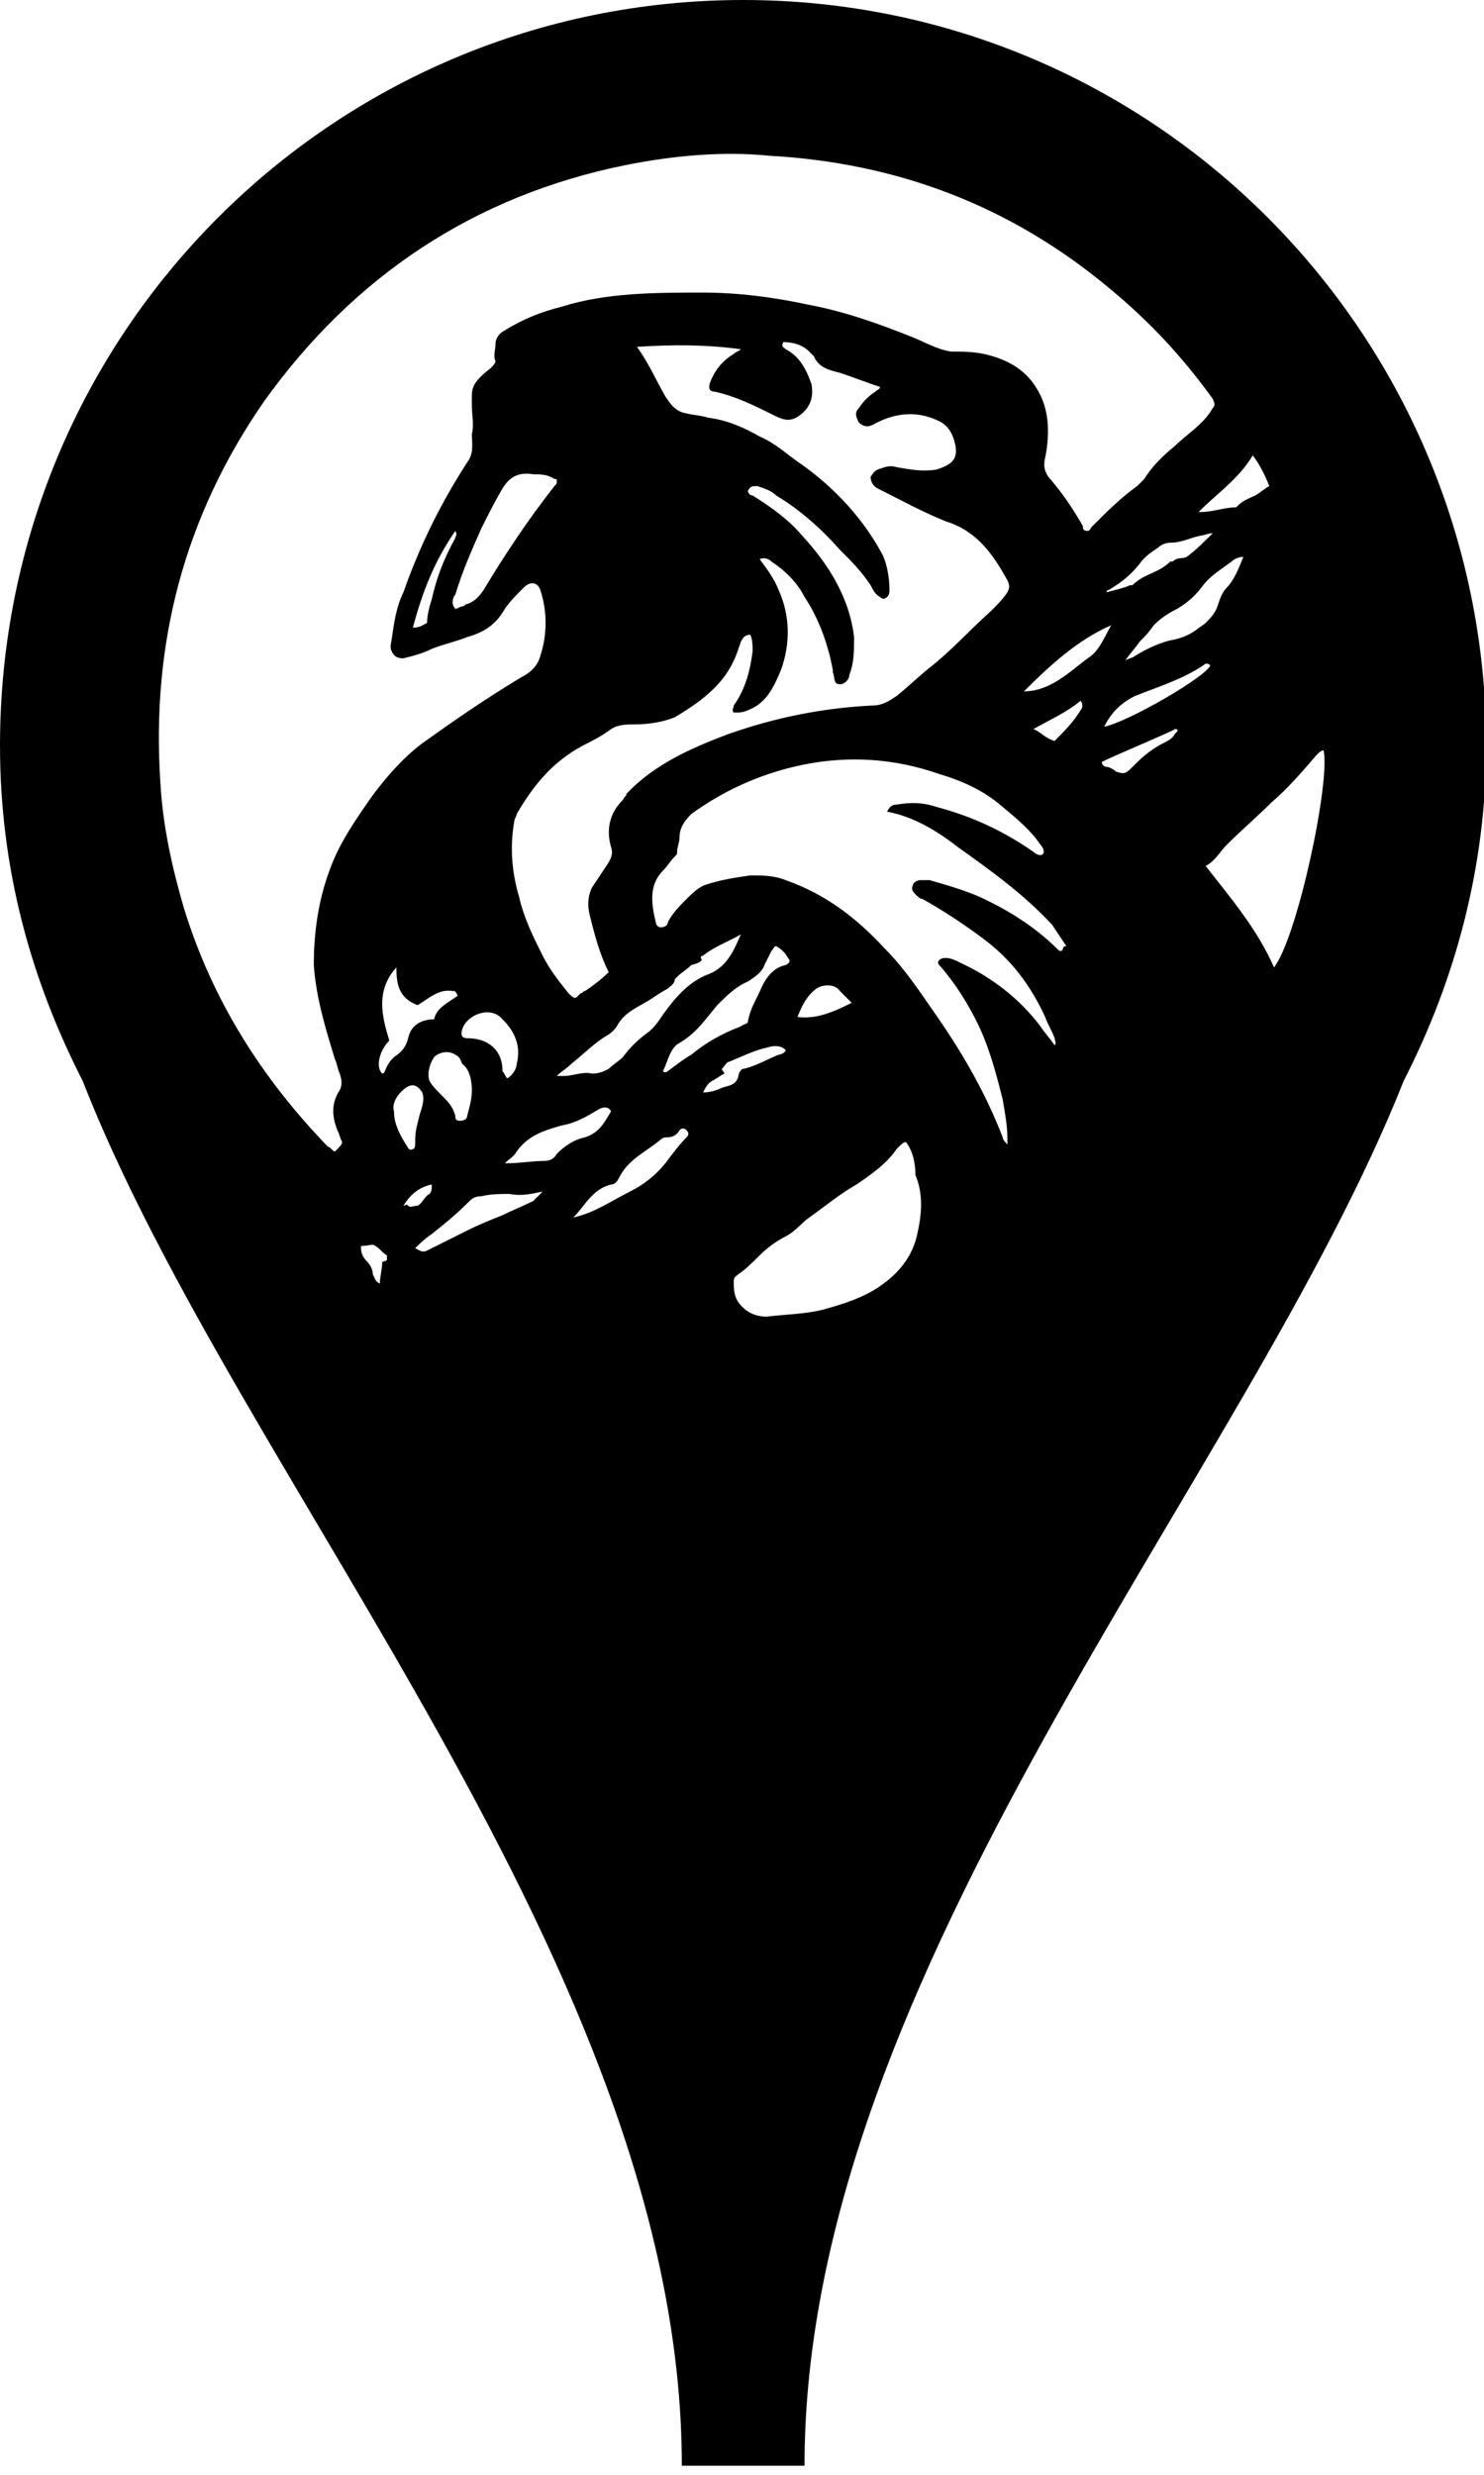 <svg xmlns="http://www.w3.org/2000/svg" version="1.1" x="0" y="0" width="62.9" height="104.9" viewBox="0 0 62.9 104.9" enable-background="new 0 0 62.931 104.885" xml:space="preserve"><path d="M31.5 0C14.1 0 0 14.1 0 31.6c0 5.2 1.3 9.9 3.5 14.2 6.6 16.9 25.4 37.7 25.4 58.7 0.8 0 4.5 0 5.2 0 0-21 18.7-41.8 25.4-58.7 2.2-4.3 3.5-9.1 3.5-14.3C62.9 14 48.8 0 31.5 0zM53.1 19.3c0.3 0.4 0.5 0.8 0.7 1.3 -0.2 0.1-0.4 0.3-0.6 0.4 -0.2 0.1-0.5 0.2-0.7 0.4 0 0-0.1 0.1-0.1 0.1 -0.5 0-1 0.2-1.5 0.2 0 0 0 0-0.1 0C51.6 20.9 52.5 20.3 53.1 19.3zM48.3 27.2c0.2-0.2 0.4-0.4 0.6-0.7 0.3-0.3 0.6-0.5 1-0.7 0.5-0.3 0.8-0.6 1.1-1 0.3-0.4 0.8-0.7 1.2-1 0.1-0.1 0.3-0.2 0.5-0.2 -0.2 0.5-0.4 1-0.7 1.3 -0.2 0.2-0.3 0.5-0.4 0.8 -0.1 0.3-0.3 0.5-0.5 0.7 -0.1 0.1-0.3 0.2-0.4 0.3 -0.3 0.2-0.5 0.3-0.9 0.4 -0.6 0.1-1.2 0.4-1.7 0.7 -0.1 0.1-0.3 0.1-0.4 0.2C47.8 27.8 48.1 27.5 48.3 27.2zM46.9 25.1c0-0.1 0.1-0.1 0.1-0.1 0.5-0.3 0.9-0.6 1.3-1.1 0.2-0.3 0.5-0.5 0.8-0.7 0.1-0.1 0.3-0.2 0.5-0.2 0.5 0 0.8-0.2 1.3-0.3 0.1 0 0.3-0.1 0.5-0.1 -0.4 0.4-0.7 0.7-1.1 1 -0.2 0.1-0.4 0-0.6 0.2 0 0 0 0-0.1 0 -0.5 0.5-1.1 0.5-1.6 1 0 0-0.1 0-0.1 0C47.7 24.9 47.3 25 46.9 25.1zM14.2 48.8c-0.1 0-0.2-0.2-0.3-0.2 -2.8-2.9-4.9-6.2-6.1-10.1 -0.5-1.7-0.9-3.5-1-5.3 -0.4-5.9 1-11.3 4.4-16.2 3.8-5.3 8.9-8.7 15.3-10 2-0.4 4.1-0.6 6.1-0.4 5.4 0.3 10.2 2.1 14.4 5.6 1.7 1.4 3.1 2.9 4.4 4.7 0.1 0.2 0.1 0.3 0 0.4 -0.4 0.7-1.1 1.1-1.6 1.6 -0.5 0.4-1 0.9-1.3 1.4 -0.1 0.1-0.2 0.2-0.3 0.3 -0.7 0.5-1.3 1.1-1.9 1.7 -0.1 0.1-0.1 0.2-0.2 0.2 -0.2 0-0.2-0.1-0.2-0.2 -0.4-0.7-0.8-1.3-1.3-1.9 -0.3-0.3-0.4-0.6-0.3-1 0.2-1 0.2-2.1-0.4-3 -0.5-0.8-1.3-1.2-2.2-1.4 -0.5-0.1-0.9-0.1-1.4-0.1 -0.6-0.1-1.1-0.4-1.6-0.6 -1.5-0.6-2.9-1.1-4.5-1.4 -1.4-0.3-2.9-0.5-4.4-0.5 -2 0-4.1 0-6 0.6 -0.8 0.2-1.6 0.5-2.4 1 -0.2 0.1-0.4 0.3-0.4 0.6 0 0.2-0.1 0.5 0 0.7 0 0.1-0.1 0.2-0.2 0.3 -0.9 0.7-0.8 0.9-0.8 1.6 0 0.4 0.1 0.8 0 1.2 0 0.4 0.1 0.8-0.2 1.2 -1.1 1.7-2 3.5-2.7 5.5 -0.3 0.6-0.4 1.3-0.5 2 0 0.1-0.1 0.3 0 0.5 0.1 0.2 0.2 0.3 0.5 0.3 0.4-0.1 0.8-0.2 1.2-0.4 0.5-0.2 1-0.3 1.5-0.5 0.7-0.2 1.2-0.5 1.6-1.2 0.2-0.3 0.5-0.6 0.8-0.9 0.3-0.3 0.6-0.2 0.7 0.1 0.3 0.9 0.3 1.9 0 2.8 -0.1 0.4-0.4 0.7-0.8 0.9 -1.5 0.9-2.8 1.8-4.2 2.8 -0.8 0.6-1.5 1.4-2.1 2.2 -0.7 1-1.4 2-1.8 3.1 -0.5 1.3-0.7 2.7-0.7 4.1 0.1 1.4 0.5 2.7 0.9 4 0.1 0.2 0.1 0.4 0.2 0.6 0.1 0.3 0.1 0.5 0 0.7 -0.4 0.6-0.3 1.2-0.1 1.7 0.1 0.2 0.1 0.3 0.2 0.5C14.5 48.5 14.4 48.6 14.2 48.8zM29.7 40.6c0-0.1 0.1-0.1 0.1-0.1 0.5-0.4 1.1-0.6 1.6-0.9 -0.3 0.7-0.6 1.4-1.4 1.7 -0.8 0.3-1.4 1-1.9 1.7 -0.2 0.3-0.4 0.6-0.7 0.8 -0.4 0.3-0.7 0.6-1 1 -0.2 0.2-0.4 0.3-0.6 0.5 -0.2 0.1-0.4 0.2-0.7 0.2 -0.4-0.1-0.8 0.1-1.2 0.1 -0.1 0-0.2 0-0.3 0 0.2-0.2 0.4-0.3 0.6-0.5 0.5-0.4 1-0.9 1.5-1.2 0.2-0.1 0.4-0.3 0.5-0.5 0.3-0.5 0.8-0.7 1.3-1 0.3-0.2 0.6-0.4 0.8-0.5 0.1-0.1 0.3-0.2 0.3-0.4 0 0 0.1-0.1 0.1-0.1 0.2-0.2 0.4-0.3 0.6-0.5C29.7 40.8 29.8 40.7 29.7 40.6zM26.4 33.9c-0.6 0.6-0.7 1.3-0.5 2 0.1 0.3 0 0.5-0.2 0.8 -0.2 0.3-0.4 0.6-0.6 0.9 -0.2 0.4-0.2 0.8-0.1 1.2 0.2 0.8 0.4 1.6 0.8 2.4 -0.3 0.3-0.7 0.6-1 0.8 -0.1 0-0.1 0.1-0.2 0.1 -0.2 0.2-0.2 0.3-0.5 0 -0.4-0.5-0.8-1-1.1-1.6 -0.4-0.8-0.8-1.6-1-2.5 -0.3-1-0.4-2.1-0.2-3.2 0-0.1 0.1-0.2 0.1-0.3 0.7-1.2 1.5-2.2 2.8-2.9 0.4-0.2 0.8-0.4 1.2-0.7 0.3-0.2 0.7-0.2 1-0.2 0.6 0 1.2-0.1 1.7-0.3 1-0.6 2-1.3 2.5-2.4 0.1-0.2 0.2-0.5 0.3-0.8 0.1-0.2 0.2-0.3 0.4-0.3 0.1 0.2 0.1 0.5 0.1 0.7 -0.1 0.8-0.3 1.6-0.8 2.3 0 0.1-0.1 0.2 0 0.3 0.2 0 0.4 0 0.6-0.1 0.8-0.3 1.1-1 1.4-1.7 0.4-1.1 0.4-2.3-0.1-3.4 -0.2-0.5-0.5-0.9-0.8-1.3 0.2-0.1 0.4 0 0.5 0.1 0.6 0.4 1.1 0.9 1.4 1.5 0.6 0.9 1 2 1.2 3.1 0 0 0 0 0 0.1 0.1 0.2 0 0.5 0.3 0.5 0.2 0 0.4-0.2 0.4-0.4 0.2-0.5 0.2-1 0.2-1.6 -0.2-1.7-1.1-3.1-2.2-4.3 -0.6-0.7-1.3-1.2-2.1-1.7 -0.1 0-0.2-0.1-0.2-0.2 0.1-0.2 0.2-0.2 0.4-0.2 0.3 0.1 0.6 0.2 0.8 0.4 1 0.6 1.9 1.4 2.7 2.3 0.5 0.5 0.9 0.9 1.3 1.5 0.1 0.2 0.2 0.4 0.4 0.5 0.1 0.1 0.2 0.1 0.3 0 0.1-0.1 0.1-0.2 0.1-0.3 0-0.5-0.1-1.1-0.3-1.5 -0.8-1.5-2-2.8-3.4-3.8 -0.6-0.4-1.1-0.9-1.8-1.2 -0.7-0.4-1.4-0.7-2.2-0.8 -0.3-0.1-0.6-0.1-1-0.2 -0.4-0.1-0.6-0.4-0.8-0.7 -0.4-0.7-0.7-1.4-1.2-2.1 1.5-0.1 2.9-0.1 4.4 0.1 -0.1 0.1-0.2 0.1-0.3 0.2 -0.5 0.3-0.8 0.7-1 1.2 -0.1 0.3 0 0.4 0.2 0.4 0.9 0.2 1.7 0.6 2.5 1 0.4 0.2 0.7 0.3 1.1 0 0.4-0.3 0.6-0.7 0.5-1.3 -0.2-0.6-0.5-1.2-1.1-1.5 -0.1-0.1-0.2-0.1-0.1-0.3 0.4 0 0.8 0.1 1.1 0.4 0.1 0.1 0.1 0.1 0.2 0.2 0.2 0.5 0.7 0.6 1.1 0.7 0.6 0.2 1.1 0.4 1.7 0.6 0 0.1-0.1 0.1-0.2 0.2 -0.3 0.2-0.5 0.4-0.7 0.7 -0.2 0.2-0.1 0.4 0 0.6 0.2 0.2 0.4 0.2 0.6 0.1 0.9-0.5 1.8-0.6 2.7-0.2 0.5 0.2 0.7 0.6 0.8 1.1 0.1 0.6-0.2 0.8-0.8 1 -0.6 0.1-1.1 0-1.7-0.1 -0.3-0.1-0.5 0-0.8 0.1 -0.2 0.1-0.2 0.2-0.3 0.3 0 0.2 0.1 0.4 0.3 0.5 1 0.5 1.9 1 2.9 1.4 1.3 0.4 2 1.4 2.6 2.5 0.1 0.2 0.1 0.3 0 0.5 -0.2 0.3-0.4 0.5-0.7 0.8 -0.9 0.8-1.7 1.7-2.6 2.4 -0.5 0.4-0.9 0.8-1.4 1.2 -0.3 0.2-0.6 0.4-1 0.4 -2.1 0.1-4.1 0.5-6.1 1.2 -1.6 0.6-3.2 1.3-4.4 2.6C26.7 33.6 26.5 33.7 26.4 33.9zM19.8 44c-0.2 0-0.3-0.1-0.2-0.4 0.2-0.6 1.2-1 1.7-0.4 0.5 0.5 0.8 1.1 0.6 1.9 0 0.2-0.2 0.5-0.4 0.6 -0.1-0.1-0.1-0.2-0.2-0.3C21.3 44.5 20.7 44 19.8 44zM20 46.2c0 0.4-0.1 0.7-0.2 1.1 0 0.1-0.1 0.2-0.3 0.2 -0.2 0-0.2-0.1-0.2-0.2 -0.1-0.4-0.3-0.6-0.6-0.9 -0.2-0.2-0.4-0.4-0.5-0.6 -0.1-0.3 0-0.7 0.2-1 0.2-0.2 0.6-0.3 0.9-0.1 0.2 0.1 0.2 0.2 0.3 0.4C19.9 45.3 20 45.8 20 46.2zM19.3 25.2c0.3-1 0.7-1.9 1.1-2.8 0.3-0.6 0.6-1.2 0.9-1.7 0.3-0.5 0.7-0.7 1.3-0.6 0.3 0 0.6 0 0.9 0.2 0.1 0 0.1 0 0.1 0.1 0 0.1 0 0.1-0.1 0.2 -1.1 1.4-2.1 2.9-3 4.4 -0.2 0.3-0.4 0.5-0.7 0.6 -0.1 0-0.1 0.1-0.2 0.1 -0.1 0-0.2 0.1-0.3 0.1C19.1 25.6 19.2 25.3 19.3 25.2zM18.3 25.4c-0.1 0.3-0.2 0.7-0.2 1 -0.2 0.1-0.3 0.2-0.6 0.2 0.4-1.5 0.9-2.8 1.8-4.1 0.1 0.2 0 0.2 0 0.3C18.8 23.7 18.5 24.5 18.3 25.4zM16.4 53.4c-0.1 0.1-0.1 0-0.2 0.1 0 0.3-0.1 0.6-0.1 0.9 -0.2-0.1-0.2-0.2-0.3-0.4 0-0.2-0.1-0.4-0.3-0.6 -0.1-0.1-0.2-0.3-0.2-0.5 0-0.1 0-0.1 0.1-0.1 0.2 0 0.4-0.1 0.5 0 0.2 0.1 0.3 0.3 0.5 0.4C16.4 53.2 16.4 53.3 16.4 53.4zM16.2 45.5c-0.3-0.3-0.1-1 0.3-1.4 -0.3-1-0.6-2.1 0.3-3.1 0 0.7 0.1 1.3 0.9 1.6 0.5-0.3 0.9-0.7 1.5-0.6 0.1 0 0.1 0 0.2 0.2 -0.4 0.3-0.9 0.5-1 1 -0.6 0-1 0.3-1.1 0.8 -0.1 0.4-0.3 0.6-0.6 0.8 -0.1 0.1-0.2 0.2-0.3 0.4C16.3 45.4 16.3 45.5 16.2 45.5zM17.2 46.1c0.3-0.2 0.5-0.1 0.7 0.2 0.1 0.3 0 0.6-0.1 0.9 -0.1 0.4-0.2 0.7-0.2 1.1 0 0 0 0 0 0.1 0 0.1 0 0.3-0.1 0.3 -0.2 0.1-0.2-0.1-0.3-0.2 -0.3-0.5-0.5-0.9-0.5-1.4C16.6 46.8 16.8 46.4 17.2 46.1zM17.3 51.1c-0.1-0.1-0.1 0-0.2 0 0.3-0.5 0.7-0.8 1.2-0.9 0 0.2 0 0.3-0.1 0.4 -0.2 0.1-0.3 0.4-0.5 0.5C17.5 51.1 17.4 51.2 17.3 51.1zM22.6 50.9c-0.4 0.2-0.9 0.4-1.3 0.6 -0.5 0.2-1 0.4-1.4 0.6 -0.6 0.3-1.2 0.6-1.8 0.9 -0.2 0.1-0.3 0-0.5-0.1 0.2-0.2 0.4-0.4 0.7-0.6 0.5-0.4 1-0.8 1.5-1.3 0.2-0.2 0.3-0.3 0.6-0.3 0.4-0.1 0.8-0.1 1.2-0.1 0.5 0.1 0.9 0 1.4-0.1C22.8 50.7 22.7 50.8 22.6 50.9zM23.1 49.2c-0.5 0-1.1 0.1-1.6 0.1 0 0-0.1 0-0.1 0 0.2-0.2 0.4-0.3 0.5-0.5 0.5-0.7 1.2-0.9 1.9-1.1 0.6-0.1 1.1-0.4 1.6-0.7 0.2-0.1 0.4-0.1 0.5 0.1 -0.3 0.5-0.5 0.9-1.1 1.1 -0.5 0.1-0.9 0.4-1.2 0.7C23.5 49.1 23.3 49.2 23.1 49.2zM29.1 48.2c-0.3 0.3-0.6 0.7-0.9 1.1 -0.4 0.5-0.9 0.9-1.5 1.2 -0.8 0.4-1.5 0.9-2.4 1.1 0.5-0.5 0.8-1.2 1.6-1.4 0.2 0 0.3-0.2 0.4-0.4 0.4-0.7 1.1-1 1.7-1.5 0.1-0.1 0.2-0.1 0.3-0.1 0.2 0 0.4-0.1 0.5-0.3 0.1-0.1 0.2-0.1 0.3 0C29.2 48 29.2 48.1 29.1 48.2zM28.3 45.4c0 0-0.1 0.1-0.2 0 0.2-0.4 0.3-1 0.7-1.2 0.7-0.4 1.1-1 1.6-1.6 0.4-0.4 0.8-0.8 1.3-1 0.3-0.2 0.6-0.4 0.7-0.7 0.1-0.2 0.2-0.4 0.3-0.6 0.1-0.1 0.1-0.2 0.2-0.2 0.2 0.1 0.4 0.3 0.5 0.5 0.1 0.1 0.1 0.2-0.1 0.3 -0.5 0.1-0.8 0.5-1 0.9 -0.2 0.5-0.5 0.9-0.6 1.5 0 0.1-0.2 0.1-0.3 0.2 -0.8 0.3-1.5 0.7-2.1 1.2C29.1 44.8 28.7 45.1 28.3 45.4zM29.8 46.3c0.1-0.2 0.2-0.4 0.4-0.5 0.2-0.1 0.3-0.2 0.5-0.3 0-0.1-0.1-0.1-0.1-0.2 0.1-0.1 0.2-0.3 0.3-0.3 0.5-0.2 1.1-0.5 1.6-0.6 0.3-0.1 0.6-0.1 0.8 0.1 0 0.1-0.2 0.2-0.3 0.2 -0.5 0.2-1 0.5-1.5 0.6 -0.1 0-0.2 0.2-0.2 0.3 -0.1 0.4-0.4 0.4-0.7 0.5C30.4 46.2 30.1 46.3 29.8 46.3zM38.9 52.2c-0.2 1.1-0.9 1.9-1.9 2.5 -0.7 0.4-1.4 0.6-2.1 0.8 -0.8 0.2-1.6 0.2-2.4 0.3 -0.5 0-0.9-0.2-1.2-0.6 -0.2-0.3-0.2-0.6-0.2-0.9 0-0.2 0.1-0.2 0.2-0.3 0.3-0.2 0.6-0.5 0.9-0.8 0.3-0.3 0.7-0.6 1.1-0.8 0.4-0.2 0.7-0.6 1-0.8 0.7-0.5 1.3-1 2-1.4 0.6-0.4 1.3-0.9 1.7-1.5 0 0 0.1-0.1 0.1-0.1 0.1-0.1 0.2-0.2 0.3-0.2 0.3 0.4 0.4 0.9 0.4 1.4C39.1 50.5 39.1 51.3 38.9 52.2zM33.8 43.1c0.2-0.5 0.4-0.9 0.8-1.2 0.3-0.2 0.8-0.2 1 0.1 0.2 0.2 0.3 0.3 0.5 0.5C35.3 42.9 34.6 43.2 33.8 43.1zM45 40.3c-0.1 0-0.1 0-0.1 0 -1-1-2.1-1.7-3.4-2.3 -0.7-0.3-1.4-0.5-2.1-0.7 -0.1 0-0.3 0-0.4 0 -0.1 0-0.3 0.1-0.3 0.2 -0.1 0.2 0 0.3 0.1 0.4 0.1 0.1 0.2 0.2 0.3 0.2 0.9 0.5 1.8 1.1 2.6 1.7 1.2 0.9 2 2 2.6 3.3 0.1 0.3 0.3 0.6 0.4 0.9 0 0.1 0.1 0.2 0 0.3 -0.2-0.3-0.4-0.5-0.6-0.8 -0.9-1.2-2.1-2.1-3.4-2.7 -0.2-0.1-0.4-0.2-0.6-0.2 -0.1 0-0.2 0-0.3 0.1 -0.1 0.1 0 0.2 0.1 0.3 0.6 0.7 1.1 1.5 1.5 2.3 0.5 1 0.8 2.1 1.1 3.3 0.1 0.6 0.2 1.1 0.2 1.7 0 0 0 0.1 0 0.2 -0.1-0.1-0.2-0.2-0.2-0.3 -0.7-1.8-1.6-3.4-2.7-5 -0.7-1-1.4-2.1-2.3-3 -1.2-1.3-2.5-2.3-4.2-2.9 -0.5-0.2-1-0.2-1.5-0.2 -0.7 0.1-1.3 0.2-1.9 0.4 -0.3 0.1-0.6 0.4-0.8 0.6 -0.3 0.3-0.6 0.6-0.8 1 0 0.1-0.1 0.2-0.3 0.2 -0.1 0-0.2-0.1-0.2-0.2 -0.2-0.8-0.3-1.6 0.3-2.2 0.2-0.2 0.3-0.4 0.5-0.6 0.1-0.1 0.1-0.1 0.1-0.2 0-0.2 0.1-0.4 0.1-0.6 0-0.4 0.2-0.7 0.5-1 1.1-0.8 2.3-1.4 3.6-1.8 2.3-0.7 4.6-0.7 6.9 0.1 1 0.3 1.9 0.7 2.7 1.4 0.6 0.5 1.2 1 1.6 1.6 0.1 0.1 0.2 0.3 0.1 0.4 -0.1 0.1-0.3 0-0.4-0.1 -1.3-0.9-2.6-1.5-4.1-1.9 -0.6-0.2-1.1-0.2-1.7-0.1 -0.2 0-0.3 0.1-0.4 0.3 1.1 0.2 2.1 0.8 3 1.5 1.4 1 2.8 2 4 3.3 0.2 0.3 0.4 0.6 0.6 0.9C45 40.1 45.1 40.2 45 40.3zM45.8 30.1c-0.3 0.5-0.7 0.9-1.1 1.3 -0.4-0.1-0.6-0.4-0.9-0.5 0.7-0.4 1.4-0.7 2-1.2C45.9 29.8 45.9 30 45.8 30.1zM46.1 27.9c-0.8 0.6-1.6 1.4-2.7 1.4 1.1-1.1 2.3-2.2 3.7-2.8C46.8 27 46.6 27.6 46.1 27.9zM49.8 31.1c-0.1 0.2-0.3 0.3-0.5 0.4 -0.6 0.3-1 0.7-1.4 1.1 -0.2 0.2-0.3 0.2-0.6 0.1 -0.1-0.1-0.3-0.2-0.4-0.2 -0.1 0-0.2-0.1-0.2-0.2 0.1-0.1 3-1.3 3.1-1.4C50 30.9 49.9 31 49.8 31.1zM46.8 30.8c0.3-0.6 0.7-1 1.3-1.3 1-0.4 2-0.7 2.9-1.3 0.1-0.1 0.2-0.1 0.3 0C51.1 28.7 47.8 30.6 46.8 30.8zM54 41c-0.7-1.6-1.8-2.9-2.9-4.3 0.4-0.2 0.6-0.6 0.9-0.9 0.6-0.6 1.3-1.2 1.9-1.8 0.7-0.6 1.3-1.3 1.9-2 0.1-0.1 0.2-0.2 0.3-0.2C56.4 33.1 55 39.7 54 41z"/></svg>